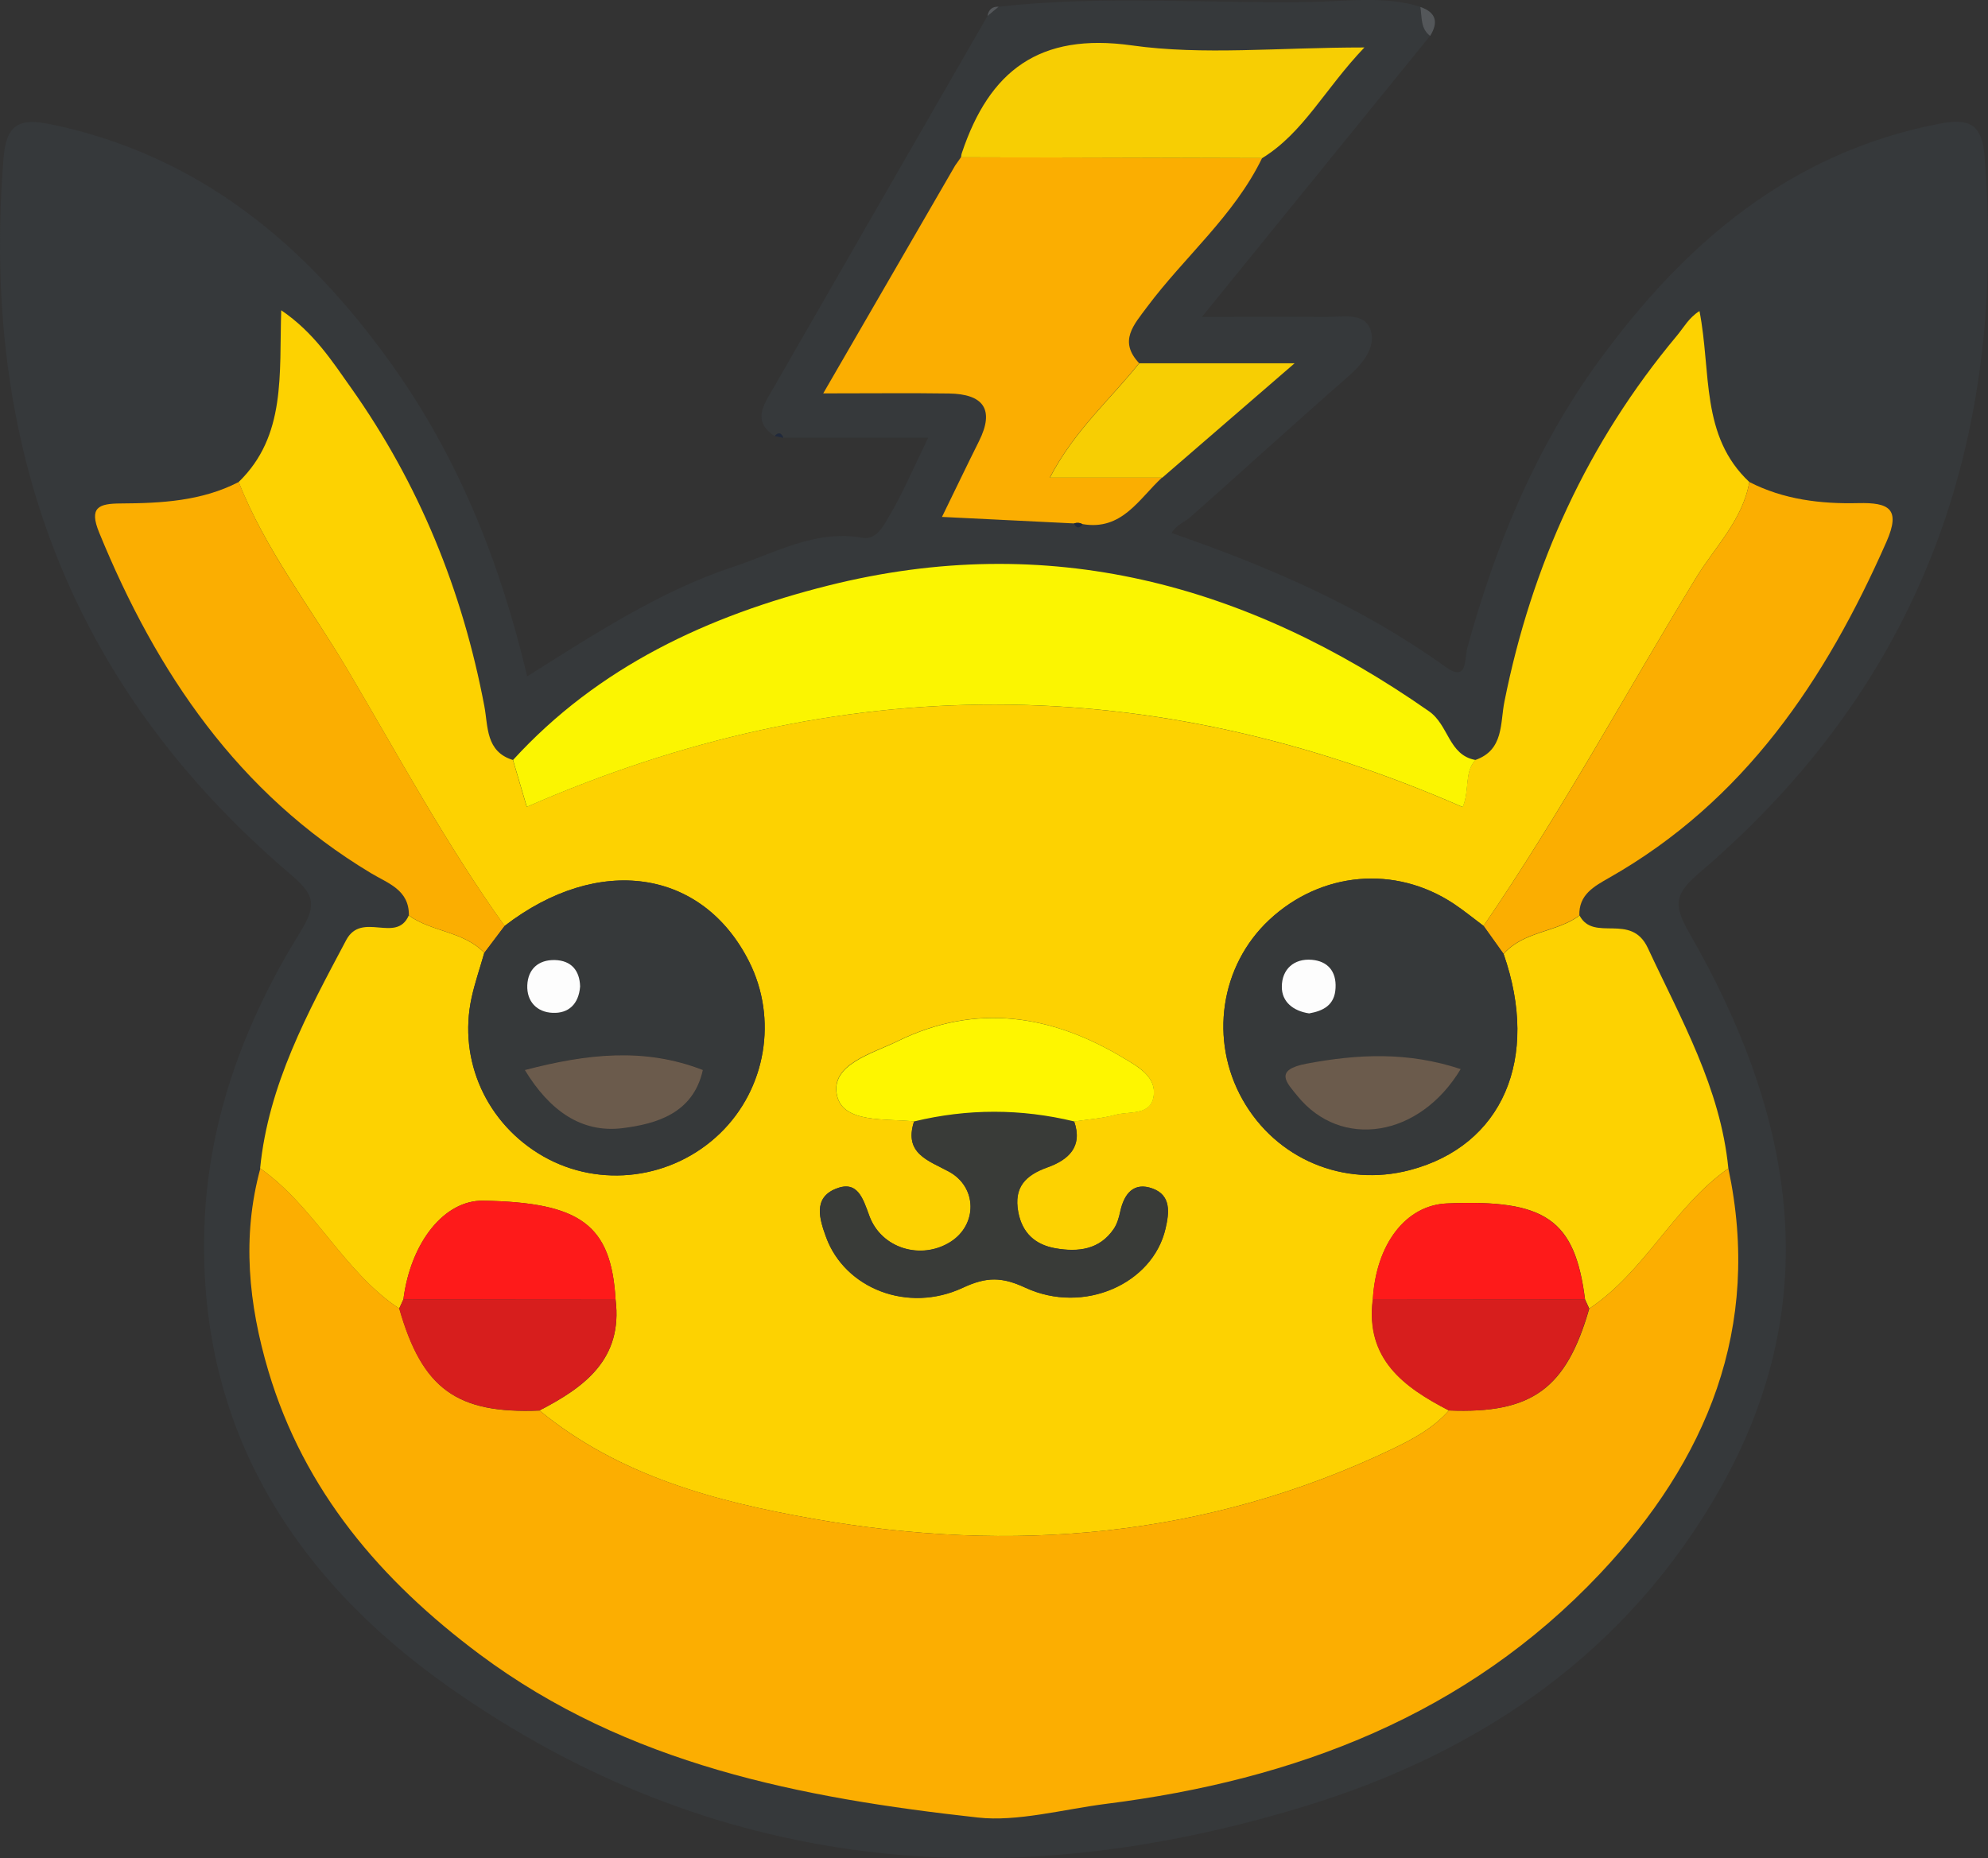 <?xml version="1.0" encoding="UTF-8"?><svg id="Capa_1" xmlns="http://www.w3.org/2000/svg" viewBox="0 0 174.26 162.92"><rect x="0" y="0" width="174.26" height="162.92" fill="#333333" stroke="none"/><defs><style>.cls-1{fill:#f7ce03;}.cls-2{fill:#fef600;}.cls-3{fill:#fbf501;}.cls-4{fill:#fcae01;}.cls-5{fill:#fe1a1a;}.cls-6{fill:#fbae01;}.cls-7{fill:#fdd201;}.cls-8{fill:#fdfdfd;}.cls-9{fill:#6b5b4c;}.cls-10{fill:#d71e1d;}.cls-11{fill:#20293c;}.cls-12{fill:#36393b;}.cls-13{fill:#36393a;}.cls-14{fill:#393b38;}.cls-15{fill:#54575a;}</style></defs><path class="cls-12" d="M87.54,.59c9.07-1.02,18.17-.27,27.25-.41,3.23-.05,6.51-.58,9.71,.42,.14,.9,0,1.89,.86,2.54-6.51,8.02-13.02,16.04-20.01,24.65,3.99,0,7.45-.02,10.91,0,1.46,.01,3.45-.47,3.92,1.27,.4,1.49-.79,2.89-2.06,4-4.63,4.05-9.17,8.2-13.77,12.27-.5,.45-1.22,.66-1.65,1.4,8.75,3.03,16.76,6.53,23.97,11.71,2.01,1.45,1.68-.65,1.95-1.64,2.47-9.01,5.99-17.55,11.52-25.14,7.53-10.33,16.76-18.25,29.78-20.8,2.62-.51,3.8-.06,4.03,2.78,2.02,25.03-5.57,46.27-24.87,62.78-2.24,1.91-2.5,2.78-.99,5.4,9.01,15.66,12.13,31.91,2.76,48.57-8.12,14.43-20.98,23.23-36.47,27.97-26.5,8.12-51.91,5.8-74.97-10.41-13.94-9.8-22.26-23.2-21.47-40.93,.41-9.17,3.62-17.63,8.42-25.37,1.54-2.48,1.06-3.33-.97-5.06C6.07,60.12-1.7,38.96,.31,13.89c.24-3,1.35-3.58,4.22-2.98,12.93,2.72,22.24,10.48,29.7,20.89,5.87,8.18,9.57,17.33,11.98,27.5,5.98-3.76,11.66-7.49,18.14-9.63,3.65-1.21,7.11-3.25,11.24-2.52,1.27,.22,1.87-1.1,2.37-1.93,1.16-1.95,2.05-4.07,3.4-6.84-4.64,0-8.67,0-12.69,0-.18-.43-.42-.53-.77-.15-2.01-1.31-.94-2.76-.14-4.15,5.46-9.51,10.94-19.02,16.41-28.53l.68-1.18c.57-.99,1.14-1.98,1.71-2.97l.98-.81Zm-3.28,13.16c-.18,.26-.36,.51-.54,.77-3.73,6.44-7.45,12.88-11.56,19.97,4.28,0,7.66-.04,11.04,.01,2.96,.05,4.03,1.35,2.61,4.19-1.07,2.14-2.1,4.29-3.24,6.63,4.24,.21,7.9,.39,11.56,.57,.22,.42,.47,.46,.76,.06,3.47,.59,4.95-2.21,6.97-4.08,3.58-3.1,7.17-6.2,11.6-10.03h-13.62c-1.83-1.94-.48-3.35,.7-4.93,3.28-4.41,7.63-8,10.08-13.05,3.65-2.26,5.45-6.02,8.97-9.71-7.63,0-14.12,.7-20.39-.18-8.12-1.14-12.48,2.23-14.89,9.41-.04,.13-.05,.27-.08,.4,0,0,.02-.03,.02-.03Zm45.06,52.87c-2.36-.43-2.33-3.06-4.07-4.27-16.02-11.19-33.38-15.85-52.67-11.02-10.51,2.64-20.13,7.09-27.62,15.29-2.38-.73-2.17-2.94-2.5-4.7-1.91-10.16-5.72-19.53-11.71-27.96-1.66-2.34-3.25-4.83-6.1-6.77-.18,5.67,.43,11-3.73,15.06-3.26,1.69-6.82,1.88-10.37,1.89-1.94,.01-2.79,.35-1.88,2.55,5.04,12.28,12.19,22.85,23.82,29.86,1.49,.9,3.36,1.44,3.33,3.71-1.09,2.5-4.12-.41-5.49,2.17-3.37,6.36-6.81,12.66-7.54,20-1.63,5.99-1.03,11.92,.7,17.75,3.13,10.53,9.86,18.39,18.52,24.85,12.96,9.67,28.2,12.6,43.67,14.31,3.45,.38,7.49-.73,11.25-1.2,16.58-2.1,31.6-7.79,43.28-20.17,9.36-9.92,14.23-21.56,11.26-35.54-.68-7.06-4.14-13.06-7.06-19.33-1.46-3.14-4.72-.47-5.98-2.84-.05-1.83,1.28-2.55,2.61-3.31,11.85-6.73,18.97-17.34,24.31-29.46,1.28-2.91,.2-3.45-2.47-3.39-3.29,.08-6.55-.3-9.55-1.85-4.31-4.04-3.32-9.61-4.37-14.99-.93,.58-1.38,1.44-1.98,2.16-7.84,9.38-12.74,20.13-15.12,32.09-.38,1.88-.04,4.24-2.55,5.11Z"/><path class="cls-15" d="M125.36,3.15c-.86-.65-.71-1.65-.86-2.54,1.39,.47,1.6,1.35,.86,2.54Z"/><path class="cls-15" d="M87.54,.59l-.98,.81c.1-.55,.4-.84,.98-.81Z"/><path class="cls-15" d="M84.85,4.37c-.23,.39-.45,.78-.68,1.18,.23-.39,.45-.78,.68-1.18Z"/><path class="cls-11" d="M67.9,38.23c.34-.38,.59-.28,.77,.15-.26-.05-.51-.1-.77-.15Z"/><path class="cls-7" d="M22.8,102.43c.73-7.34,4.16-13.63,7.54-20,1.37-2.58,4.4,.33,5.49-2.17,2.02,1.46,4.81,1.38,6.62,3.28-.37,1.31-.82,2.6-1.11,3.92-1.2,5.52,1.33,11.09,6.28,13.92,4.98,2.84,11.33,2.02,15.5-2.02,4.03-3.9,5.07-10.04,2.54-15.06-4.09-8.12-13.21-9.45-21.43-3.12-5.13-7.15-9.3-14.9-13.77-22.46-3.23-5.46-7.19-10.5-9.54-16.46,4.17-4.05,3.55-9.39,3.73-15.06,2.85,1.94,4.44,4.43,6.1,6.77,5.98,8.44,9.79,17.8,11.71,27.96,.33,1.76,.11,3.97,2.5,4.7,.4,1.37,.81,2.73,1.21,4.11,27.44-12.01,54.76-11.91,82.04,.02,.63-1.5,.11-3.02,1.11-4.13,2.51-.87,2.17-3.22,2.55-5.11,2.39-11.96,7.28-22.71,15.12-32.09,.6-.72,1.05-1.58,1.98-2.16,1.05,5.37,.06,10.95,4.37,14.99-.59,3.36-3.04,5.71-4.71,8.46-6.18,10.16-11.86,20.64-18.59,30.46-.87-.65-1.71-1.34-2.61-1.94-5.14-3.41-11.64-2.83-16.18,1.42-4.3,4.02-5.26,10.55-2.33,15.75,2.94,5.21,8.86,7.7,14.66,6.18,8.11-2.13,11.42-9.76,8.22-18.95,1.77-2.02,4.63-1.87,6.66-3.37,1.25,2.36,4.51-.3,5.98,2.84,2.92,6.27,6.37,12.27,7.06,19.33-4.79,3.37-7.29,9.02-12.19,12.29-.12-.27-.24-.54-.37-.81-.89-7.01-3.45-8.79-12.11-8.41-3.6,.16-6.22,3.57-6.49,8.44-.64,5.2,2.71,7.66,6.67,9.71-1.38,1.56-3.17,2.52-5.01,3.4-16.25,7.76-33.32,9.18-50.81,6.08-8.53-1.51-16.95-3.76-23.9-9.48,3.96-2.04,7.31-4.5,6.67-9.71-.39-6.55-3.03-8.53-11.6-8.68-3.39-.06-6.35,3.61-7,8.65-.12,.27-.24,.54-.37,.81-4.9-3.27-7.4-8.92-12.19-12.3Zm71.35-4.11c1.2-.18,2.43-.26,3.59-.58,1.23-.34,3.13,.1,3.38-1.66,.24-1.7-1.39-2.58-2.63-3.32-6.33-3.81-12.94-4.85-19.8-1.49-2.25,1.1-5.92,2.03-5.33,4.76,.53,2.47,4.26,2.02,6.76,2.28-.92,2.83,1.26,3.43,3.06,4.41,2.49,1.36,2.51,4.67,.11,6.17-2.55,1.59-6.03,.58-7.09-2.29-.57-1.56-1.04-3.15-2.94-2.38-2.01,.81-1.43,2.66-.85,4.25,1.64,4.47,7.14,6.69,12,4.42,2.06-.96,3.4-.96,5.46,0,5.14,2.38,11.18-.35,12.29-5.18,.32-1.37,.51-2.91-1.13-3.51-1.66-.61-2.5,.46-2.84,2.02-.11,.52-.27,1.08-.56,1.51-1.25,1.85-3.14,2.05-5.11,1.71-1.75-.3-2.92-1.31-3.27-3.19-.41-2.19,.64-3.23,2.57-3.91,1.81-.65,3.12-1.79,2.33-4.03Z"/><path class="cls-4" d="M47.29,123.66c6.95,5.72,15.37,7.96,23.9,9.48,17.49,3.1,34.56,1.68,50.81-6.08,1.84-.88,3.63-1.84,5.01-3.4,7.27,.3,10.29-1.9,12.3-8.93,4.9-3.27,7.39-8.92,12.19-12.29,2.97,13.97-1.89,25.61-11.26,35.54-11.68,12.38-26.7,18.08-43.28,20.17-3.76,.48-7.8,1.59-11.25,1.2-15.46-1.71-30.71-4.64-43.67-14.31-8.65-6.46-15.39-14.32-18.52-24.85-1.73-5.83-2.34-11.76-.7-17.75,4.79,3.38,7.29,9.03,12.19,12.3,2.01,7.03,5.03,9.23,12.3,8.93Z"/><path class="cls-3" d="M129.33,66.63c-1,1.11-.48,2.63-1.11,4.13-27.28-11.94-54.6-12.03-82.04-.02-.41-1.38-.81-2.74-1.21-4.11,7.49-8.2,17.11-12.65,27.62-15.29,19.28-4.84,36.65-.18,52.67,11.02,1.74,1.21,1.71,3.84,4.07,4.27Z"/><path class="cls-6" d="M110.63,13.86c-2.45,5.05-6.79,8.64-10.08,13.05-1.17,1.58-2.52,2.99-.7,4.93-2.53,3.17-5.66,5.88-7.83,10.03h9.84c-2.03,1.87-3.51,4.68-6.97,4.08-.24-.13-.5-.15-.76-.06-3.66-.18-7.32-.36-11.56-.57,1.14-2.33,2.17-4.49,3.24-6.63,1.42-2.84,.34-4.14-2.61-4.19-3.38-.05-6.76-.01-11.04-.01,4.11-7.1,7.84-13.53,11.56-19.97,.18-.26,.36-.51,.54-.77,0,0-.02,.03-.02,.03,8.8,.02,17.59,.05,26.39,.07Z"/><path class="cls-6" d="M20.93,42.26c2.34,5.97,6.31,11.01,9.54,16.46,4.47,7.56,8.63,15.31,13.77,22.46-.59,.79-1.19,1.58-1.78,2.36-1.81-1.9-4.6-1.82-6.62-3.28,.03-2.26-1.84-2.81-3.33-3.71-11.64-7-18.79-17.57-23.82-29.86-.9-2.2-.06-2.54,1.88-2.55,3.55-.02,7.11-.2,10.37-1.89Z"/><path class="cls-6" d="M138.45,80.26c-2.03,1.49-4.89,1.35-6.66,3.37-.58-.82-1.16-1.63-1.75-2.45,6.74-9.82,12.41-20.3,18.59-30.46,1.67-2.75,4.12-5.1,4.71-8.46,3,1.54,6.26,1.93,9.55,1.85,2.68-.06,3.75,.48,2.47,3.39-5.34,12.12-12.46,22.73-24.31,29.46-1.33,.76-2.67,1.48-2.61,3.31Z"/><path class="cls-1" d="M110.63,13.86c-8.8-.02-17.59-.05-26.39-.07,.02-.13,.03-.27,.08-.4,2.41-7.18,6.77-10.55,14.89-9.41,6.27,.88,12.76,.18,20.39,.18-3.52,3.69-5.32,7.46-8.97,9.71Z"/><path class="cls-1" d="M101.87,41.88h-9.84c2.16-4.15,5.3-6.86,7.83-10.03,4.07,0,8.14,0,13.62,0-4.44,3.84-8.02,6.93-11.6,10.03Z"/><path class="cls-1" d="M84.26,13.76c-.18,.26-.36,.51-.54,.77,.18-.26,.36-.51,.54-.77Z"/><path class="cls-11" d="M94.14,45.9c.26-.09,.52-.07,.76,.06-.29,.4-.54,.36-.76-.06Z"/><path class="cls-13" d="M130.05,81.18c.58,.82,1.16,1.63,1.75,2.45,3.21,9.19-.1,16.82-8.22,18.95-5.8,1.53-11.73-.97-14.66-6.18-2.93-5.2-1.96-11.73,2.33-15.75,4.54-4.24,11.04-4.82,16.18-1.42,.9,.6,1.74,1.29,2.61,1.94Zm-2,12.55c-4.64-1.54-8.99-1.32-13.49-.48-2.95,.55-1.75,1.69-.82,2.84,3.81,4.71,10.69,3.65,14.31-2.36Zm-13.28-4.88c1.24-.21,2.24-.71,2.32-2.23,.07-1.47-.72-2.34-2.07-2.47-1.58-.14-2.63,.83-2.64,2.36,0,1.32,.99,2.12,2.4,2.34Z"/><path class="cls-13" d="M42.45,83.54c.6-.79,1.19-1.58,1.78-2.36,8.22-6.33,17.33-5.01,21.43,3.12,2.53,5.02,1.49,11.16-2.54,15.06-4.17,4.03-10.52,4.86-15.5,2.02-4.95-2.83-7.49-8.4-6.28-13.92,.29-1.32,.74-2.61,1.11-3.92Zm3.57,10.26c2.14,3.54,4.94,5.55,8.56,5.09,2.96-.37,6.2-1.29,7.04-5.1-5.15-2-10.17-1.41-15.59,0Zm4.83-7.32c-.04-1.38-.76-2.27-2.22-2.31-1.43-.04-2.35,.78-2.41,2.21-.06,1.44,.85,2.37,2.23,2.42,1.38,.05,2.27-.77,2.4-2.31Z"/><path class="cls-14" d="M94.16,98.32c.78,2.24-.52,3.38-2.33,4.03-1.92,.69-2.97,1.73-2.57,3.91,.35,1.88,1.52,2.88,3.27,3.19,1.96,.34,3.86,.14,5.11-1.71,.29-.43,.45-.99,.56-1.51,.34-1.56,1.18-2.63,2.84-2.02,1.65,.6,1.45,2.14,1.13,3.51-1.11,4.83-7.16,7.56-12.29,5.18-2.06-.95-3.4-.96-5.46,0-4.86,2.28-10.36,.06-12-4.42-.58-1.59-1.16-3.43,.85-4.25,1.9-.77,2.37,.82,2.94,2.38,1.06,2.88,4.54,3.89,7.09,2.29,2.4-1.5,2.38-4.81-.11-6.17-1.8-.98-3.99-1.58-3.06-4.41,4.68-1.13,9.35-1.13,14.03,0Z"/><path class="cls-2" d="M94.16,98.32c-4.68-1.13-9.35-1.13-14.03,0-2.5-.27-6.22,.18-6.76-2.28-.59-2.72,3.08-3.65,5.33-4.76,6.86-3.36,13.48-2.32,19.8,1.49,1.23,.74,2.87,1.62,2.63,3.32-.25,1.76-2.15,1.32-3.38,1.66-1.16,.32-2.39,.39-3.59,.58Z"/><path class="cls-10" d="M47.29,123.66c-7.27,.3-10.29-1.9-12.3-8.93,.12-.27,.24-.54,.37-.81,6.2,.01,12.4,.02,18.6,.03,.64,5.2-2.72,7.66-6.67,9.71Z"/><path class="cls-10" d="M139.29,114.73c-2.01,7.03-5.03,9.23-12.3,8.93-3.96-2.04-7.31-4.5-6.67-9.71,6.2-.01,12.4-.02,18.6-.03,.12,.27,.24,.54,.37,.81Z"/><path class="cls-5" d="M53.96,113.95c-6.2-.01-12.4-.02-18.6-.03,.65-5.05,3.61-8.71,7-8.65,8.57,.15,11.22,2.13,11.6,8.68Z"/><path class="cls-5" d="M138.93,113.92c-6.2,.01-12.4,.02-18.6,.03,.27-4.87,2.9-8.29,6.49-8.44,8.65-.37,11.22,1.41,12.11,8.41Z"/><path class="cls-9" d="M128.04,93.73c-3.61,6.01-10.49,7.07-14.31,2.36-.93-1.15-2.13-2.29,.82-2.84,4.49-.84,8.84-1.06,13.49,.48Z"/><path class="cls-8" d="M114.76,88.85c-1.41-.21-2.41-1.02-2.4-2.34,0-1.52,1.06-2.5,2.64-2.36,1.36,.12,2.15,.99,2.07,2.47-.07,1.51-1.08,2.01-2.32,2.23Z"/><path class="cls-9" d="M46.02,93.81c5.42-1.41,10.44-2,15.59,0-.84,3.81-4.08,4.73-7.04,5.1-3.61,.45-6.41-1.55-8.56-5.09Z"/><path class="cls-8" d="M50.85,86.49c-.12,1.55-1.02,2.37-2.4,2.31-1.38-.05-2.29-.99-2.23-2.42,.06-1.42,.98-2.24,2.41-2.21,1.46,.04,2.18,.93,2.22,2.31Z"/></svg>